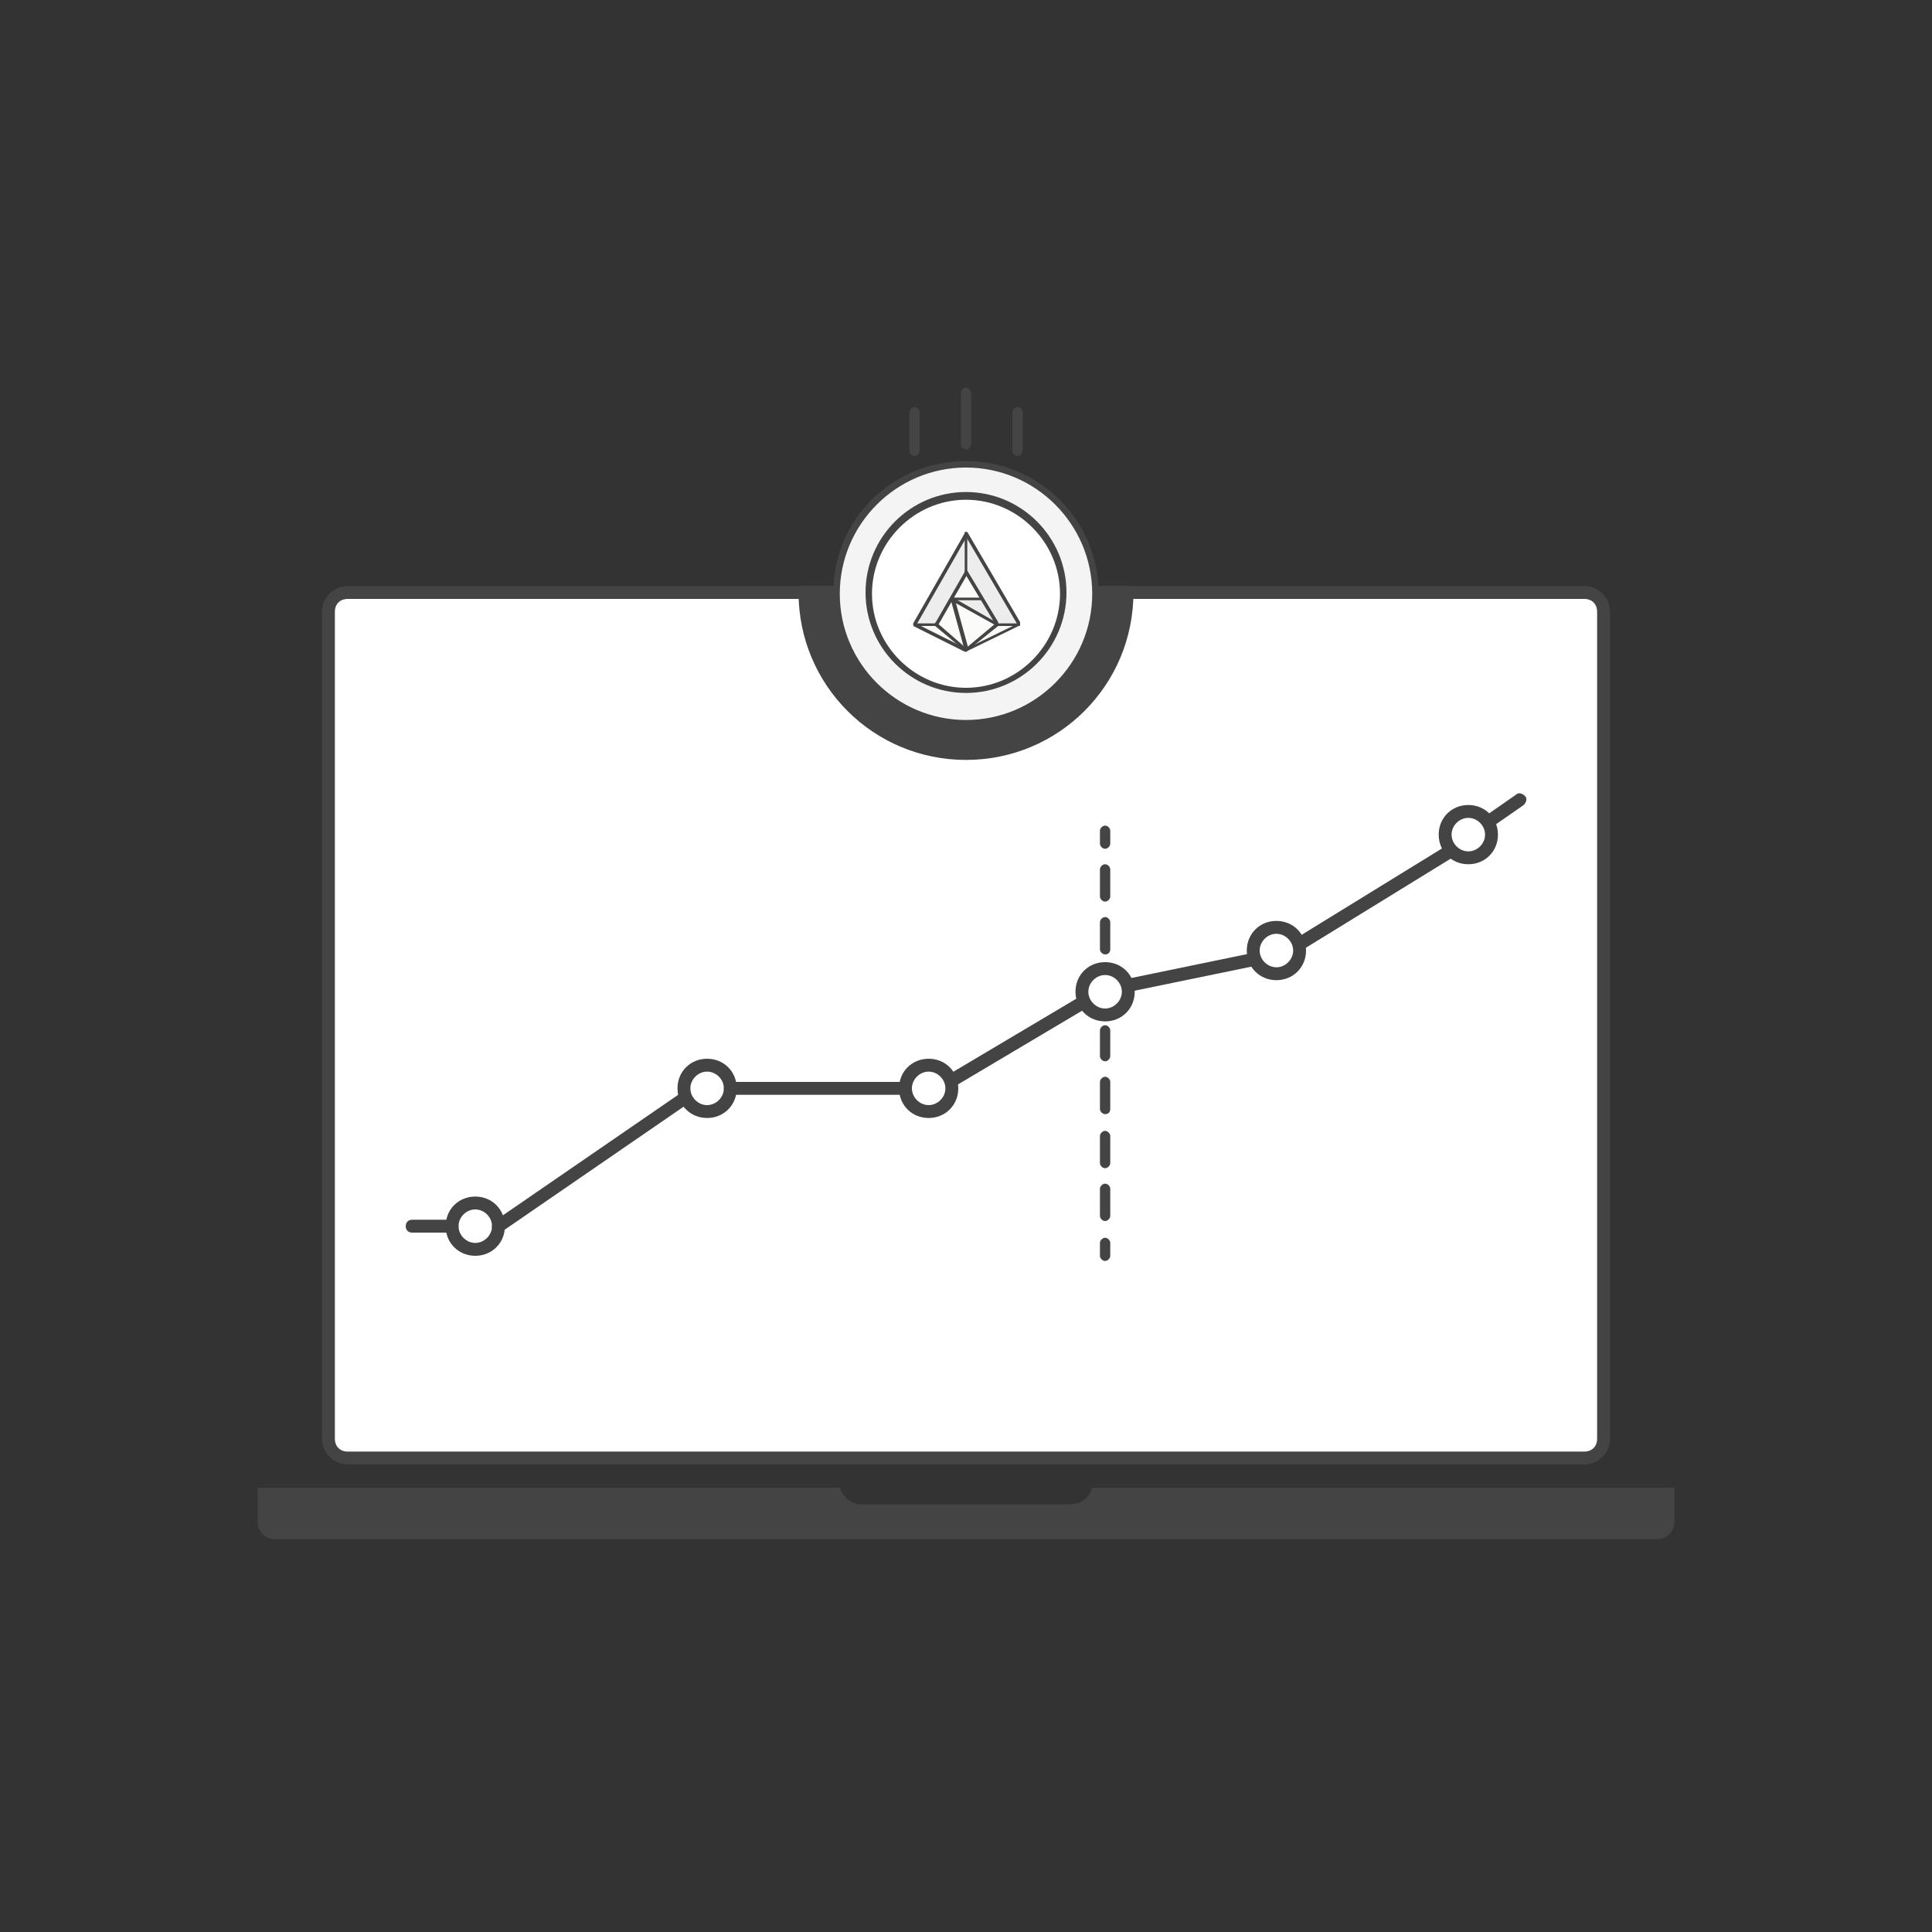<?xml version="1.0" encoding="utf-8"?>
<!-- Generator: Adobe Illustrator 22.0.1, SVG Export Plug-In . SVG Version: 6.00 Build 0)  -->
<svg version="1.1" id="Слой_1" xmlns="http://www.w3.org/2000/svg" xmlns:xlink="http://www.w3.org/1999/xlink" x="0px" y="0px"
	 viewBox="0 0 150 150" enable-background="new 0 0 150 150" xml:space="preserve">
<rect x="0" y="0" width="150" height="150" fill="#333333" stroke="none"/>
<g>
	<g>
		<path fill="#FFFFFF" d="M27,113.1c-0.8,0-1.5-0.7-1.5-1.5V47.5c0-0.8,0.7-1.5,1.5-1.5h96c0.8,0,1.5,0.7,1.5,1.5v64.2
			c0,0.8-0.7,1.5-1.5,1.5L27,113.1L27,113.1z"/>
	</g>
	<g>
		<path fill="#444444" d="M123,46.5c0.6,0,1,0.4,1,1v64.2c0,0.6-0.4,1-1,1H27c-0.6,0-1-0.4-1-1V47.5c0-0.6,0.4-1,1-1H123 M123,45.5
			H27c-1.1,0-2,0.9-2,2v64.2c0,1.1,0.9,2,2,2h96c1.1,0,2-0.9,2-2V47.5C125,46.4,124.1,45.5,123,45.5L123,45.5z"/>
	</g>
</g>
<g>
	<g>
		<path fill="#444444" d="M85.8,65.9c-0.2,0-0.4-0.2-0.4-0.4v-1c0-0.2,0.2-0.4,0.4-0.4s0.4,0.2,0.4,0.4v1
			C86.2,65.7,86,65.9,85.8,65.9z"/>
	</g>
	<g>
		<path fill="#444444" d="M85.8,94.8c-0.2,0-0.4-0.2-0.4-0.4v-2.1c0-0.2,0.2-0.4,0.4-0.4s0.4,0.2,0.4,0.4v2.1
			C86.2,94.6,86,94.8,85.8,94.8z M85.8,90.7c-0.2,0-0.4-0.2-0.4-0.4v-2.1c0-0.2,0.2-0.4,0.4-0.4s0.4,0.2,0.4,0.4v2.1
			C86.2,90.5,86,90.7,85.8,90.7z M85.8,86.5c-0.2,0-0.4-0.2-0.4-0.4v-2.1c0-0.2,0.2-0.4,0.4-0.4s0.4,0.2,0.4,0.4v2.1
			C86.2,86.4,86,86.5,85.8,86.5z M85.8,82.4c-0.2,0-0.4-0.2-0.4-0.4V80c0-0.2,0.2-0.4,0.4-0.4s0.4,0.2,0.4,0.4V82
			C86.2,82.2,86,82.4,85.8,82.4z M85.8,78.3c-0.2,0-0.4-0.2-0.4-0.4v-2.1c0-0.2,0.2-0.4,0.4-0.4s0.4,0.2,0.4,0.4v2.1
			C86.2,78.1,86,78.3,85.8,78.3z M85.8,74.1c-0.2,0-0.4-0.2-0.4-0.4v-2.1c0-0.2,0.2-0.4,0.4-0.4s0.4,0.2,0.4,0.4v2.1
			C86.2,74,86,74.1,85.8,74.1z M85.8,70c-0.2,0-0.4-0.2-0.4-0.4v-2.1c0-0.2,0.2-0.4,0.4-0.4s0.4,0.2,0.4,0.4v2.1
			C86.2,69.8,86,70,85.8,70z"/>
	</g>
	<g>
		<path fill="#444444" d="M85.8,97.9c-0.2,0-0.4-0.2-0.4-0.4v-1c0-0.2,0.2-0.4,0.4-0.4s0.4,0.2,0.4,0.4v1
			C86.2,97.7,86,97.9,85.8,97.9z"/>
	</g>
</g>
<g>
	<g>
		<path fill="#444444" d="M36.9,97.5c-1.3,0-2.3-1-2.3-2.3s1-2.3,2.3-2.3c1.3,0,2.3,1,2.3,2.3S38.2,97.5,36.9,97.5z M36.9,93.9
			c-0.7,0-1.3,0.6-1.3,1.3s0.6,1.3,1.3,1.3s1.3-0.6,1.3-1.3S37.6,93.9,36.9,93.9z"/>
	</g>
	<g>
		<path fill="#444444" d="M54.9,86.8c-1.3,0-2.3-1-2.3-2.3s1-2.3,2.3-2.3c1.3,0,2.3,1,2.3,2.3S56.2,86.8,54.9,86.8z M54.9,83.2
			c-0.7,0-1.3,0.6-1.3,1.3s0.6,1.3,1.3,1.3s1.3-0.6,1.3-1.3S55.6,83.2,54.9,83.2z"/>
	</g>
	<g>
		<circle fill="#FFFFFF" cx="85.8" cy="77" r="1.8"/>
		<path fill="#444444" d="M85.8,79.3c-1.3,0-2.3-1-2.3-2.3s1-2.3,2.3-2.3s2.3,1,2.3,2.3S87.1,79.3,85.8,79.3z M85.8,75.7
			c-0.7,0-1.3,0.6-1.3,1.3s0.6,1.3,1.3,1.3s1.3-0.6,1.3-1.3S86.5,75.7,85.8,75.7z"/>
	</g>
	<g>
		<path fill="#444444" d="M114,67.1c-1.3,0-2.3-1-2.3-2.3c0-1.3,1-2.3,2.3-2.3s2.3,1,2.3,2.3C116.3,66.1,115.3,67.1,114,67.1z
			 M114,63.5c-0.7,0-1.3,0.6-1.3,1.3s0.6,1.3,1.3,1.3s1.3-0.6,1.3-1.3S114.7,63.5,114,63.5z"/>
	</g>
	<g>
		<path fill="#444444" d="M99.1,76.1c-1.3,0-2.3-1-2.3-2.3c0-1.3,1-2.3,2.3-2.3s2.3,1,2.3,2.3C101.4,75.1,100.4,76.1,99.1,76.1z
			 M99.1,72.5c-0.7,0-1.3,0.6-1.3,1.3s0.6,1.3,1.3,1.3s1.3-0.6,1.3-1.3S99.8,72.5,99.1,72.5z"/>
	</g>
	<g>
		<path fill="#444444" d="M72.1,86.8c-1.3,0-2.3-1-2.3-2.3s1-2.3,2.3-2.3c1.3,0,2.3,1,2.3,2.3S73.4,86.8,72.1,86.8z M72.1,83.2
			c-0.7,0-1.3,0.6-1.3,1.3s0.6,1.3,1.3,1.3s1.3-0.6,1.3-1.3S72.8,83.2,72.1,83.2z"/>
	</g>
	<g>
		<path fill="#444444" d="M38.7,95.7c-0.2,0-0.3-0.1-0.4-0.2c-0.2-0.2-0.1-0.5,0.1-0.7l14.4-9.9c0.2-0.2,0.5-0.1,0.7,0.1
			c0.2,0.2,0.1,0.5-0.1,0.7L39,95.6C38.9,95.7,38.8,95.7,38.7,95.7z"/>
	</g>
	<g>
		<path fill="#444444" d="M70.2,85H56.7c-0.3,0-0.5-0.2-0.5-0.5s0.2-0.5,0.5-0.5h13.5c0.3,0,0.5,0.2,0.5,0.5S70.5,85,70.2,85z"/>
	</g>
	<g>
		<path fill="#444444" d="M73.9,84.3c-0.2,0-0.3-0.1-0.4-0.2c-0.1-0.2-0.1-0.5,0.2-0.7l10.1-6c0.2-0.1,0.5-0.1,0.7,0.2
			c0.1,0.2,0.1,0.5-0.2,0.7l-10.1,6C74.1,84.3,74,84.3,73.9,84.3z"/>
	</g>
	<g>
		<path fill="#444444" d="M87.6,77c-0.2,0-0.4-0.2-0.5-0.4c-0.1-0.3,0.1-0.5,0.4-0.6l9.7-2c0.3-0.1,0.5,0.1,0.6,0.4
			c0.1,0.3-0.1,0.5-0.4,0.6l-9.7,2C87.7,77,87.6,77,87.6,77z"/>
	</g>
	<g>
		<path fill="#444444" d="M100.9,73.7c-0.2,0-0.3-0.1-0.4-0.2c-0.1-0.2-0.1-0.5,0.2-0.7l11.7-7.2c0.2-0.1,0.5-0.1,0.7,0.2
			c0.1,0.2,0.1,0.5-0.2,0.7l-11.7,7.2C101.1,73.7,101,73.7,100.9,73.7z"/>
	</g>
	<g>
		<path fill="#444444" d="M35.1,95.7H32c-0.3,0-0.5-0.2-0.5-0.5s0.2-0.5,0.5-0.5h3.1c0.3,0,0.5,0.2,0.5,0.5S35.4,95.7,35.1,95.7z"/>
	</g>
	<g>
		<path fill="#444444" d="M115.7,64.2c-0.2,0-0.3-0.1-0.4-0.2c-0.2-0.2-0.1-0.5,0.1-0.7l2.3-1.6c0.2-0.2,0.5-0.1,0.7,0.1
			c0.2,0.2,0.1,0.5-0.1,0.7l-2.3,1.6C115.9,64.2,115.8,64.2,115.7,64.2z"/>
	</g>
</g>
<g>
	<path fill="#444444" d="M130,115.5v2.7c0,0.7-0.6,1.3-1.3,1.3H21.3c-0.7,0-1.3-0.6-1.3-1.3v-2.7h45.2c0.2,0.7,0.9,1.3,1.7,1.3h16.2
		c0.8,0,1.5-0.5,1.7-1.3H130z"/>
</g>
<g>
	<path fill="#444444" d="M75,46h12.5l0,0c0,6.9-5.6,12.5-12.5,12.5S62.5,52.9,62.5,46H75z"/>
	<path fill="#444444" d="M75,59c-7.2,0-13-5.8-13-13v-0.5h26V46C88,53.2,82.2,59,75,59z M63,46.5C63.3,52.9,68.6,58,75,58
		s11.7-5.1,12-11.5H63z"/>
</g>
<g>
	<g>
		<circle fill="#F4F4F4" cx="75" cy="46" r="10"/>
		<path fill="#444444" d="M75,56.3c-5.7,0-10.3-4.6-10.3-10.3S69.3,35.8,75,35.8c5.7,0,10.3,4.6,10.3,10.3S80.7,56.3,75,56.3z
			 M75,36.3c-5.4,0-9.8,4.4-9.8,9.8s4.4,9.8,9.8,9.8s9.8-4.4,9.8-9.8S80.4,36.3,75,36.3z"/>
	</g>
	<g>
		<circle fill="#FFFFFF" cx="75" cy="46" r="7.5"/>
		<path fill="#444444" d="M75,53.8c-4.3,0-7.8-3.5-7.8-7.8s3.5-7.8,7.8-7.8s7.8,3.5,7.8,7.8S79.3,53.8,75,53.8z M75,38.8
			c-4,0-7.3,3.3-7.3,7.3s3.3,7.3,7.3,7.3c4,0,7.3-3.3,7.3-7.3S79,38.8,75,38.8z"/>
	</g>
	<g>
		<g>
			<path fill="#FBFBFA" d="M75.1,50.4"/>
		</g>
		<g>
			
				<path fill="none" stroke="#444444" stroke-width="0.5" stroke-linecap="round" stroke-linejoin="round" stroke-miterlimit="10" d="
				M75.1,50.4"/>
		</g>
		<g>
			
				<path fill="none" stroke="#444444" stroke-width="0.5" stroke-linecap="round" stroke-linejoin="round" stroke-miterlimit="10" d="
				M78.4,46"/>
		</g>
		<g>
			<path fill="none" stroke="#444444" stroke-width="0.5" stroke-miterlimit="10" d="M75.1,50.4"/>
		</g>
		<g>
			
				<path fill="none" stroke="#444444" stroke-width="0.5" stroke-linecap="round" stroke-linejoin="round" stroke-miterlimit="10" d="
				M75.1,50.4"/>
		</g>
		<g>
			
				<path fill="none" stroke="#444444" stroke-width="0.5" stroke-linecap="round" stroke-linejoin="round" stroke-miterlimit="10" d="
				M75.1,50.4"/>
		</g>
		<g>
			<path fill="none" stroke="#444444" stroke-width="0.5" stroke-miterlimit="10" d="M75.1,50.4"/>
		</g>
		<g>
			<path fill="none" stroke="#444444" stroke-width="0.5" stroke-miterlimit="10" d="M75.1,50.4"/>
		</g>
		<g>
			
				<path fill="none" stroke="#868788" stroke-width="0.5" stroke-linecap="round" stroke-linejoin="round" stroke-miterlimit="10" d="
				M70.8,48.4"/>
		</g>
		<g>
			
				<path fill="none" stroke="#868788" stroke-width="0.5" stroke-linecap="round" stroke-linejoin="round" stroke-miterlimit="10" d="
				M70.8,48.4"/>
		</g>
		<g>
			<path fill="none" stroke="#868788" stroke-width="0.5" stroke-miterlimit="10" d="M70.8,48.4"/>
		</g>
		<g>
			<polyline fill="#FBFBFA" points="79.2,48.5 77.2,49.4 75,50.5 73.2,49.6 71,48.5 75,44.5 79.2,48.5 			"/>
		</g>
		<g>
			<polygon fill="#EEEDED" points="75,41.5 75.1,43.1 75.1,44.6 74.5,45.6 73.5,47.3 72.7,48.5 71,48.5 72.4,46.1 			"/>
		</g>
		<g>
			<polyline fill="#EEEDED" points="79.1,48.5 77.6,46 75,41.5 75,43.1 75,44.5 75.6,45.5 76.6,47.3 77.4,48.5 79.1,48.5 			"/>
		</g>
		<g>
			<polygon fill="#EEEDED" points="76.2,46.5 75.6,46.5 74,46.6 76.3,47.9 77.4,48.5 76.6,47.1 			"/>
		</g>
		<g>
			<path fill="#444444" d="M75,50.6c-0.1,0-0.1,0-0.1-0.1l-1.1-4c0-0.1,0-0.1,0.1-0.2c0.1,0,0.1,0,0.2,0.1l1.1,4
				C75.1,50.5,75.1,50.6,75,50.6C75,50.6,75,50.6,75,50.6z"/>
		</g>
		<g>
			
				<path fill="none" stroke="#444444" stroke-width="0.5" stroke-linecap="round" stroke-linejoin="round" stroke-miterlimit="10" d="
				M72,44.5"/>
		</g>
		<g>
			<path fill="none" stroke="#444444" stroke-width="0.5" stroke-miterlimit="10" d="M75.9,47.7"/>
		</g>
		<g>
			<path fill="#444444" d="M71,48.6C71,48.6,71,48.6,71,48.6c-0.1-0.1-0.1-0.1-0.1-0.2l4-7c0-0.1,0.1-0.1,0.2,0c0.1,0,0.1,0.1,0,0.2
				l-4,7C71.1,48.6,71,48.6,71,48.6z"/>
		</g>
		<g>
			<path fill="#444444" d="M79.1,48.6c0,0-0.1,0-0.1-0.1l-4.1-7c0-0.1,0-0.1,0-0.2c0.1,0,0.1,0,0.2,0l4.1,7
				C79.2,48.5,79.2,48.6,79.1,48.6C79.1,48.6,79.1,48.6,79.1,48.6z"/>
		</g>
		<g>
			<path fill="#444444" d="M72.7,48.6H71c-0.1,0-0.1-0.1-0.1-0.1s0.1-0.1,0.1-0.1h1.7c0.1,0,0.1,0.1,0.1,0.1S72.8,48.6,72.7,48.6z"
				/>
		</g>
		<g>
			<path fill="#444444" d="M79.1,48.6h-1.7c-0.1,0-0.1-0.1-0.1-0.1s0.1-0.1,0.1-0.1h1.7c0.1,0,0.1,0.1,0.1,0.1S79.2,48.6,79.1,48.6z
				"/>
		</g>
		<g>
			<path fill="#444444" d="M72.7,48.6C72.7,48.6,72.7,48.6,72.7,48.6c-0.1-0.1-0.1-0.1-0.1-0.2l2.3-4c0-0.1,0.1-0.1,0.2,0
				c0.1,0,0.1,0.1,0,0.2l-2.3,4C72.8,48.6,72.7,48.6,72.7,48.6z"/>
		</g>
		<g>
			<path fill="#444444" d="M77.4,48.6c0,0-0.1,0-0.1-0.1l-2.4-4c0-0.1,0-0.1,0-0.2c0.1,0,0.1,0,0.2,0l2.4,4
				C77.5,48.5,77.5,48.6,77.4,48.6C77.4,48.6,77.4,48.6,77.4,48.6z"/>
		</g>
		<g>
			<path fill="#444444" d="M75,44.6c-0.1,0-0.1-0.1-0.1-0.1v-3c0-0.1,0.1-0.1,0.1-0.1c0.1,0,0.1,0.1,0.1,0.1v3
				C75.1,44.6,75.1,44.6,75,44.6z"/>
		</g>
		<g>
			<path fill="#444444" d="M75,50.6C75,50.6,74.9,50.6,75,50.6l-2.4-2c-0.1,0-0.1-0.1,0-0.2c0-0.1,0.1-0.1,0.2,0l2.3,2
				C75.1,50.5,75.1,50.5,75,50.6C75.1,50.6,75,50.6,75,50.6z"/>
		</g>
		<g>
			<path fill="#444444" d="M75,50.6C75,50.6,74.9,50.6,75,50.6c-0.1-0.1-0.1-0.2-0.1-0.2l2.4-2c0.1,0,0.1,0,0.2,0c0,0.1,0,0.1,0,0.2
				L75,50.6C75.1,50.6,75,50.6,75,50.6z"/>
		</g>
		<g>
			<path fill="#444444" d="M76.2,46.6h-2.3c-0.1,0-0.1-0.1-0.1-0.1s0.1-0.1,0.1-0.1h2.3c0.1,0,0.1,0.1,0.1,0.1S76.3,46.6,76.2,46.6z
				"/>
		</g>
		<g>
			<path fill="#444444" d="M77.4,48.6C77.4,48.6,77.4,48.6,77.4,48.6l-3.6-2c-0.1,0-0.1-0.1,0-0.2c0-0.1,0.1-0.1,0.2,0l3.5,2
				c0.1,0,0.1,0.1,0,0.2C77.5,48.6,77.4,48.6,77.4,48.6z"/>
		</g>
		<g>
			<polygon fill="#444444" points="74.9,50.6 70.9,48.6 71.1,48.4 75.1,50.4 			"/>
		</g>
		<g>
			
				<rect x="74.8" y="49.4" transform="matrix(0.899 -0.438 0.438 0.899 -13.895 38.729)" fill="#444444" width="4.6" height="0.2"/>
		</g>
	</g>
</g>
<g>
	<path fill="#444444" d="M75,34.9c-0.2,0-0.4-0.2-0.4-0.4v-4c0-0.2,0.2-0.4,0.4-0.4s0.4,0.2,0.4,0.4v4C75.4,34.7,75.2,34.9,75,34.9z
		"/>
</g>
<g>
	<path fill="#444444" d="M79,35.4c-0.2,0-0.4-0.2-0.4-0.4v-3c0-0.2,0.2-0.4,0.4-0.4s0.4,0.2,0.4,0.4v3C79.4,35.2,79.2,35.4,79,35.4z
		"/>
</g>
<g>
	<path fill="#444444" d="M71,35.4c-0.2,0-0.4-0.2-0.4-0.4v-3c0-0.2,0.2-0.4,0.4-0.4s0.4,0.2,0.4,0.4v3C71.4,35.2,71.2,35.4,71,35.4z
		"/>
</g>
</svg>
